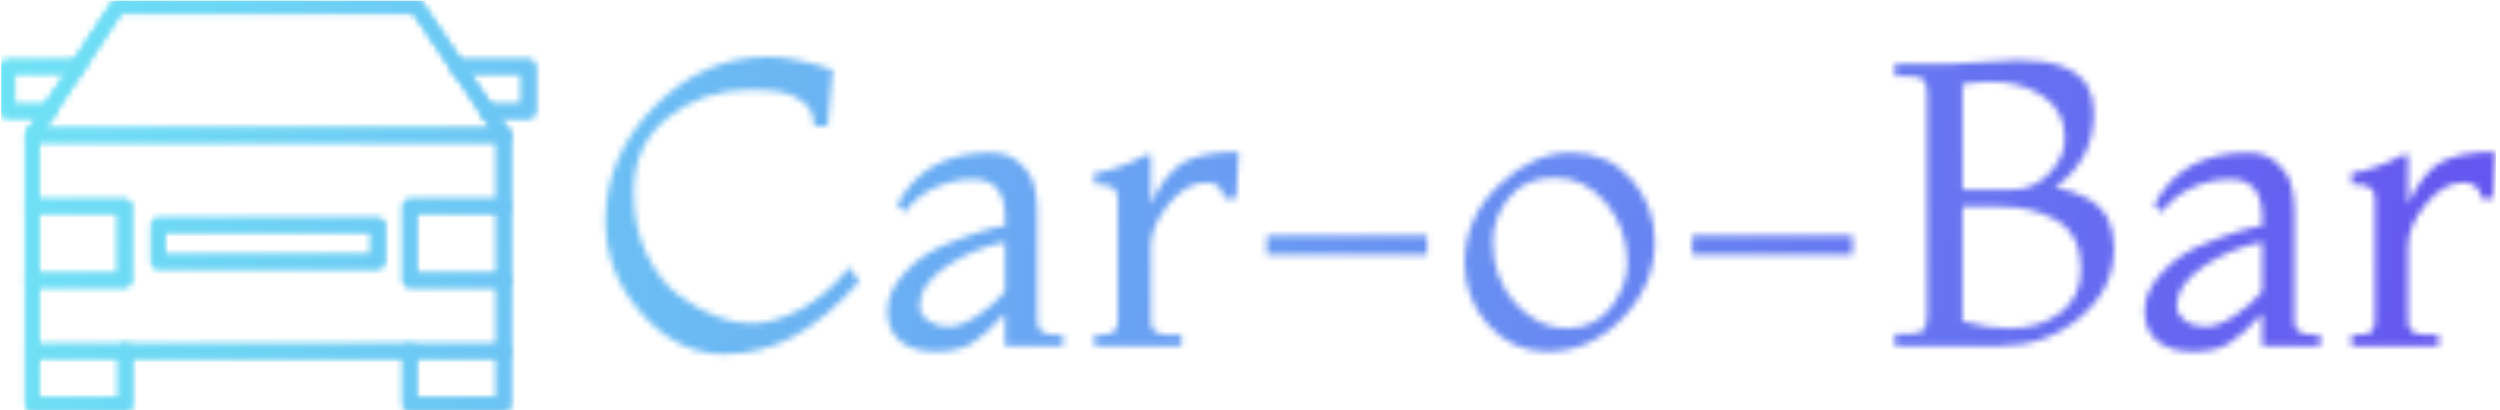 <svg xmlns="http://www.w3.org/2000/svg" version="1.1" xmlns:xlink="http://www.w3.org/1999/xlink" xmlns:svgjs="http://svgjs.dev/svgjs" width="1500" height="246" viewBox="0 0 1500 246"><g transform="matrix(1,0,0,1,-0.909,0.264)"><svg viewBox="0 0 396 65" data-background-color="#ffffff" preserveAspectRatio="xMidYMid meet" height="246" width="1500" xmlns="http://www.w3.org/2000/svg" xmlns:xlink="http://www.w3.org/1999/xlink"><g id="tight-bounds" transform="matrix(1,0,0,1,0.24,-0.07)"><svg viewBox="0 0 395.52 65.139" height="65.139" width="395.52"><g><svg viewBox="0 0 521.925 85.957" height="65.139" width="395.52"><g transform="matrix(1,0,0,1,126.405,11.88)"><svg viewBox="0 0 395.52 62.198" height="62.198" width="395.52"><g id="textblocktransform"><svg viewBox="0 0 395.52 62.198" height="62.198" width="395.52" id="textblock"><g><svg viewBox="0 0 395.52 62.198" height="62.198" width="395.52"><g transform="matrix(1,0,0,1,0,0)"><svg width="395.52" viewBox="1.8 -35.9 234.63 36.9" height="62.198" data-palette-color="url(#3d72e3ba-aae3-4e41-8538-c3ac1881ca1d)"></svg></g></svg></g></svg></g></svg></g><g><svg viewBox="0 0 111.721 85.957" height="85.957" width="111.721"><g><svg xmlns="http://www.w3.org/2000/svg" data-name="Layer 1" viewBox="9 18.45 82 63.09" x="0" y="0" height="85.957" width="111.721" class="icon-icon-0" data-fill-palette-color="accent" id="icon-0"></svg></g></svg></g></svg></g><defs></defs><mask id="2108000c-3950-4796-9fb1-c87f4c36f918"><g id="SvgjsG1105"><svg viewBox="0 0 395.52 65.139" height="65.139" width="395.52"><g><svg viewBox="0 0 521.925 85.957" height="65.139" width="395.52"><g transform="matrix(1,0,0,1,126.405,11.88)"><svg viewBox="0 0 395.52 62.198" height="62.198" width="395.52"><g id="SvgjsG1104"><svg viewBox="0 0 395.52 62.198" height="62.198" width="395.52" id="SvgjsSvg1103"><g><svg viewBox="0 0 395.52 62.198" height="62.198" width="395.52"><g transform="matrix(1,0,0,1,0,0)"><svg width="395.52" viewBox="1.8 -35.9 234.63 36.9" height="62.198" data-palette-color="url(#3d72e3ba-aae3-4e41-8538-c3ac1881ca1d)"><path d="M32.1-9.8L32.1-9.8 33.3-8Q29.25-3.4 25.2-1.2 21.15 1 16.5 1L16.5 1Q10.75 1 6.28-4.05 1.8-9.1 1.8-15.5L1.8-15.5Q1.8-23.55 7.88-29.73 13.95-35.9 22-35.9L22-35.9Q25.2-35.9 30-34.3L30-34.3 29.4-27.3 27.7-27.3Q27.7-29.15 26.45-30.2 25.2-31.25 23.63-31.53 22.05-31.8 19.7-31.8L19.7-31.8Q13.9-31.8 9.6-28.4 5.3-25 5.3-19.1L5.3-19.1Q5.3-14.8 6.9-11.45 8.5-8.1 10.9-6.3L10.9-6.3Q15.65-2.8 20-2.8L20-2.8Q22.7-2.8 26-4.55 29.3-6.3 32.1-9.8ZM58.6-1.4L58.6 0 51.4 0 51.4-4Q48.9-1.3 47.25-0.3 45.6 0.7 42.77 0.7 39.95 0.7 38.37-0.63 36.8-1.95 36.8-4.35 36.8-6.75 38.87-9.03 40.95-11.3 43.72-12.48 46.5-13.65 48.6-14.28 50.7-14.9 51.4-14.9L51.4-14.9 51.4-16Q51.4-20.7 47.5-20.7L47.5-20.7Q44.8-20.7 42.47-19.55 40.15-18.4 39-16.6L39-16.6 38-17.5Q41.35-24 49.6-24L49.6-24Q51.7-24 53.07-22.88 54.45-21.75 54.92-20.25 55.4-18.75 55.4-16.9L55.4-16.9 55.4-3.4Q55.4-2.75 55.5-2.4 55.6-2.05 56.12-1.73 56.65-1.4 57.7-1.4L57.7-1.4 58.6-1.4ZM51.4-6.8L51.4-6.8 51.4-12.9Q47.5-12.15 44.15-9.9 40.8-7.65 40.8-5L40.8-5Q40.8-3.95 41.82-3.18 42.85-2.4 44.37-2.4 45.9-2.4 48-3.78 50.1-5.15 51.4-6.8ZM73.3-1.4L73.3 0 62.5 0 62.5-1.4 63.3-1.4Q64.65-1.4 65.02-1.85 65.4-2.3 65.4-3.3L65.4-3.3 65.4-18.3Q65.4-19.25 64.77-19.68 64.15-20.1 62.5-20.1L62.5-20.1 62.5-21.5Q63.5-21.5 65.52-22.23 67.55-22.95 68.6-23.6L68.6-23.6 69.5-23.8 69.5-17.6Q71.3-21.55 73.6-22.83 75.9-24.1 80.4-24.1L80.4-24.1 80.1-18.3 78.6-18.3Q78.6-19 78.07-19.65 77.55-20.3 76.4-20.3L76.4-20.3Q73.9-20.3 71.7-17.6 69.5-14.9 69.5-12.4L69.5-12.4 69.5-3.6Q69.5-2.8 69.57-2.45 69.65-2.1 70.15-1.75 70.65-1.4 71.7-1.4L71.7-1.4 73.3-1.4ZM103.79-13.7L103.79-11.3 83.89-11.3 83.89-13.7 103.79-13.7ZM118.74 0.7L118.74 0.7Q114.34 0.7 111.39-2.6 108.44-5.9 108.44-10.3L108.44-10.3Q108.44-15.9 112.67-19.95 116.89-24 121.59-24 126.29-24 129.17-20.68 132.04-17.35 132.04-13L132.04-13Q132.04-7.55 128.02-3.43 123.99 0.7 118.74 0.7ZM111.94-13Q111.94-8.35 114.77-5.28 117.59-2.2 121.12-2.2 124.64-2.2 126.64-4.85 128.64-7.5 128.64-10.3L128.64-10.3Q128.64-14.55 126.02-17.73 123.39-20.9 119.64-20.9 115.89-20.9 113.92-18.38 111.94-15.85 111.94-13L111.94-13ZM156.59-13.7L156.59-11.3 136.69-11.3 136.69-13.7 156.59-13.7ZM161.84-35L168.54-35 177.14-35.5Q183.94-35.5 185.79-32.2L185.79-32.2Q186.54-30.85 186.54-28.9L186.54-28.9Q186.54-23.1 181.74-19.7L181.74-19.7Q186.84-18.75 188.34-15.7L188.34-15.7Q189.04-14.2 189.04-12.1L189.04-12.1Q189.04-7.05 184.81-3.53 180.59 0 174.84 0L174.84 0 161.84 0 161.84-1.5 163.54-1.5Q165.04-1.5 165.44-2.05 165.84-2.6 165.84-3.7L165.84-3.7 165.84-31.3Q165.84-32.5 165.41-33 164.99-33.5 163.54-33.5L163.54-33.5 161.84-33.5 161.84-35ZM173.94-32.8L173.94-32.8Q171.94-32.8 170.24-32.5L170.24-32.5 170.24-19.4 176.34-19.4Q179.09-19.4 181.01-21.43 182.94-23.45 182.94-25.8L182.94-25.8Q182.94-29.2 180.24-31 177.54-32.8 173.94-32.8ZM174.84-17.3L174.84-17.3 170.24-17.3 170.24-3.1Q173.29-2.2 175.94-2.2L175.94-2.2Q179.94-2.2 182.44-4.17 184.94-6.15 184.94-9.5L184.94-9.5Q184.94-13.95 181.74-15.7L181.74-15.7Q178.89-17.3 174.84-17.3ZM214.63-1.4L214.63 0 207.43 0 207.43-4Q204.93-1.3 203.28-0.3 201.63 0.7 198.81 0.7 195.98 0.7 194.41-0.63 192.83-1.95 192.83-4.35 192.83-6.75 194.91-9.03 196.98-11.3 199.76-12.48 202.53-13.65 204.63-14.28 206.73-14.9 207.43-14.9L207.43-14.9 207.43-16Q207.43-20.7 203.53-20.7L203.53-20.7Q200.83-20.7 198.51-19.55 196.18-18.4 195.03-16.6L195.03-16.6 194.03-17.5Q197.38-24 205.63-24L205.63-24Q207.73-24 209.11-22.88 210.48-21.75 210.96-20.25 211.43-18.75 211.43-16.9L211.43-16.9 211.43-3.4Q211.43-2.75 211.53-2.4 211.63-2.05 212.16-1.73 212.68-1.4 213.73-1.4L213.73-1.4 214.63-1.4ZM207.43-6.8L207.43-6.8 207.43-12.9Q203.53-12.15 200.18-9.9 196.83-7.65 196.83-5L196.83-5Q196.83-3.95 197.86-3.18 198.88-2.4 200.41-2.4 201.93-2.4 204.03-3.78 206.13-5.15 207.43-6.8ZM229.33-1.4L229.33 0 218.53 0 218.53-1.4 219.33-1.4Q220.68-1.4 221.06-1.85 221.43-2.3 221.43-3.3L221.43-3.3 221.43-18.3Q221.43-19.25 220.81-19.68 220.18-20.1 218.53-20.1L218.53-20.1 218.53-21.5Q219.53-21.5 221.56-22.23 223.58-22.95 224.63-23.6L224.63-23.6 225.53-23.8 225.53-17.6Q227.33-21.55 229.63-22.83 231.93-24.1 236.43-24.1L236.43-24.1 236.13-18.3 234.63-18.3Q234.63-19 234.11-19.65 233.58-20.3 232.43-20.3L232.43-20.3Q229.93-20.3 227.73-17.6 225.53-14.9 225.53-12.4L225.53-12.4 225.53-3.6Q225.53-2.8 225.61-2.45 225.68-2.1 226.18-1.75 226.68-1.4 227.73-1.4L227.73-1.4 229.33-1.4Z" opacity="1" transform="matrix(1,0,0,1,0,0)" fill="white" class="wordmark-text-0" id="SvgjsPath1102"></path></svg></g></svg></g></svg></g></svg></g><g><svg viewBox="0 0 111.721 85.957" height="85.957" width="111.721"><g><svg xmlns="http://www.w3.org/2000/svg" data-name="Layer 1" viewBox="9 18.45 82 63.09" x="0" y="0" height="85.957" width="111.721" class="icon-icon-0" data-fill-palette-color="accent" id="SvgjsSvg1101"><path d="M86.19 73.38H13.81a1 1 0 0 1-1-1V39.23a1 1 0 0 1 2 0V71.38H85.19V39.23a1 1 0 0 1 2 0V72.38A1 1 0 0 1 86.19 73.38Z" fill="black"></path><path d="M66.87 59.64H33.13a1 1 0 0 1-1-1V53a1 1 0 0 1 1-1H66.87a1 1 0 0 1 1 1v5.68A1 1 0 0 1 66.87 59.64Zm-32.74-2H65.87V54H34.13Z" fill="black"></path><path d="M28 62.48H13.81a1 1 0 1 1 0-2H27V51.12H13.81a1 1 0 1 1 0-2H28a1 1 0 0 1 1 1V61.48A1 1 0 0 1 28 62.48Z" fill="black"></path><path d="M86.19 62.48H71.77a1 1 0 0 1-1-1V50.12a1 1 0 0 1 1-1H86.19a1 1 0 1 1 0 2H72.77v9.37H86.19a1 1 0 0 1 0 2Z" fill="black"></path><path d="M28.1 81.54H13.81a1 1 0 0 1-1-1V72.38a1 1 0 0 1 2 0v7.17H27.1V72.38a1 1 0 0 1 2 0v8.17A1 1 0 0 1 28.1 81.54Z" fill="black"></path><path d="M71.77 81.54a1 1 0 0 1-1-1V72.38a1 1 0 0 1 2 0v7.17l12.42 0V72.38a1 1 0 0 1 2 0v8.14a1 1 0 0 1-1 1l-14.42 0Z" fill="black"></path><path d="M86.19 40.23H13.81A1 1 0 0 1 13 38.68L26 18.9a1 1 0 0 1 0.83-0.45h46a1 1 0 0 1 0.83 0.44L87 38.67a1 1 0 0 1-0.83 1.56Zm-70.52-2H84.31l-12-17.77H27.41Z" fill="black"></path><path d="M90 36.56H83.71a1 1 0 0 1 0-2H89V29.69H79.08a1 1 0 0 1 0-2H90a1 1 0 0 1 1 1v6.87A1 1 0 0 1 90 36.56Z" fill="black"></path><path d="M16.23 36.56H10a1 1 0 0 1-1-1V28.69a1 1 0 0 1 1-1H20.77a1 1 0 0 1 0 2H11v4.87h5.23a1 1 0 0 1 0 2Z" fill="black"></path></svg></g></svg></g></svg></g><defs><mask></mask></defs></svg><rect width="395.52" height="65.139" fill="black" stroke="none" visibility="hidden"></rect></g></mask><linearGradient x1="0" x2="1" y1="0.578" y2="0.595" id="3d72e3ba-aae3-4e41-8538-c3ac1881ca1d"><stop stop-color="#6ee2f5" offset="0"></stop><stop stop-color="#6454f0" offset="1"></stop></linearGradient><rect width="395.52" height="65.139" fill="url(#3d72e3ba-aae3-4e41-8538-c3ac1881ca1d)" mask="url(#2108000c-3950-4796-9fb1-c87f4c36f918)" data-fill-palette-color="primary"></rect><mask id="0e3c4ef5-2683-4466-a22f-c67754d5341a"><g id="SvgjsG1124"><svg viewBox="0 0 395.52 65.139" height="65.139" width="395.52"><g><svg viewBox="0 0 521.925 85.957" height="65.139" width="395.52"><g transform="matrix(1,0,0,1,126.405,11.88)"><svg viewBox="0 0 395.52 62.198" height="62.198" width="395.52"><g id="SvgjsG1123"><svg viewBox="0 0 395.52 62.198" height="62.198" width="395.52" id="SvgjsSvg1122"><g><svg viewBox="0 0 395.52 62.198" height="62.198" width="395.52"><g transform="matrix(1,0,0,1,0,0)"><svg width="395.52" viewBox="1.8 -35.9 234.63 36.9" height="62.198" data-palette-color="url(#3d72e3ba-aae3-4e41-8538-c3ac1881ca1d)"></svg></g></svg></g></svg></g></svg></g><g><svg viewBox="0 0 111.721 85.957" height="85.957" width="111.721"><g><svg xmlns="http://www.w3.org/2000/svg" data-name="Layer 1" viewBox="9 18.45 82 63.09" x="0" y="0" height="85.957" width="111.721" class="icon-icon-0" data-fill-palette-color="accent" id="SvgjsSvg1121"><path d="M86.19 73.38H13.81a1 1 0 0 1-1-1V39.23a1 1 0 0 1 2 0V71.38H85.19V39.23a1 1 0 0 1 2 0V72.38A1 1 0 0 1 86.19 73.38Z" fill="white"></path><path d="M66.87 59.64H33.13a1 1 0 0 1-1-1V53a1 1 0 0 1 1-1H66.87a1 1 0 0 1 1 1v5.68A1 1 0 0 1 66.87 59.64Zm-32.74-2H65.87V54H34.13Z" fill="white"></path><path d="M28 62.48H13.81a1 1 0 1 1 0-2H27V51.12H13.81a1 1 0 1 1 0-2H28a1 1 0 0 1 1 1V61.48A1 1 0 0 1 28 62.48Z" fill="white"></path><path d="M86.19 62.48H71.77a1 1 0 0 1-1-1V50.12a1 1 0 0 1 1-1H86.19a1 1 0 1 1 0 2H72.77v9.37H86.19a1 1 0 0 1 0 2Z" fill="white"></path><path d="M28.1 81.54H13.81a1 1 0 0 1-1-1V72.38a1 1 0 0 1 2 0v7.17H27.1V72.38a1 1 0 0 1 2 0v8.17A1 1 0 0 1 28.1 81.54Z" fill="white"></path><path d="M71.77 81.54a1 1 0 0 1-1-1V72.38a1 1 0 0 1 2 0v7.17l12.42 0V72.38a1 1 0 0 1 2 0v8.14a1 1 0 0 1-1 1l-14.42 0Z" fill="white"></path><path d="M86.19 40.23H13.81A1 1 0 0 1 13 38.68L26 18.9a1 1 0 0 1 0.83-0.45h46a1 1 0 0 1 0.83 0.44L87 38.67a1 1 0 0 1-0.83 1.56Zm-70.52-2H84.31l-12-17.77H27.41Z" fill="white"></path><path d="M90 36.56H83.71a1 1 0 0 1 0-2H89V29.69H79.08a1 1 0 0 1 0-2H90a1 1 0 0 1 1 1v6.87A1 1 0 0 1 90 36.56Z" fill="white"></path><path d="M16.23 36.56H10a1 1 0 0 1-1-1V28.69a1 1 0 0 1 1-1H20.77a1 1 0 0 1 0 2H11v4.87h5.23a1 1 0 0 1 0 2Z" fill="white"></path></svg></g></svg></g></svg></g><defs><mask></mask></defs><mask><g id="SvgjsG1120"><svg viewBox="0 0 395.52 65.139" height="65.139" width="395.52"><g><svg viewBox="0 0 521.925 85.957" height="65.139" width="395.52"><g transform="matrix(1,0,0,1,126.405,11.88)"><svg viewBox="0 0 395.52 62.198" height="62.198" width="395.52"><g id="SvgjsG1119"><svg viewBox="0 0 395.52 62.198" height="62.198" width="395.52" id="SvgjsSvg1118"><g><svg viewBox="0 0 395.52 62.198" height="62.198" width="395.52"><g transform="matrix(1,0,0,1,0,0)"><svg width="395.52" viewBox="1.8 -35.9 234.63 36.9" height="62.198" data-palette-color="url(#3d72e3ba-aae3-4e41-8538-c3ac1881ca1d)"><path d="M32.1-9.8L32.1-9.8 33.3-8Q29.25-3.4 25.2-1.2 21.15 1 16.5 1L16.5 1Q10.75 1 6.28-4.05 1.8-9.1 1.8-15.5L1.8-15.5Q1.8-23.55 7.88-29.73 13.95-35.9 22-35.9L22-35.9Q25.2-35.9 30-34.3L30-34.3 29.4-27.3 27.7-27.3Q27.7-29.15 26.45-30.2 25.2-31.25 23.63-31.53 22.05-31.8 19.7-31.8L19.7-31.8Q13.9-31.8 9.6-28.4 5.3-25 5.3-19.1L5.3-19.1Q5.3-14.8 6.9-11.45 8.5-8.1 10.9-6.3L10.9-6.3Q15.65-2.8 20-2.8L20-2.8Q22.7-2.8 26-4.55 29.3-6.3 32.1-9.8ZM58.6-1.4L58.6 0 51.4 0 51.4-4Q48.9-1.3 47.25-0.3 45.6 0.7 42.77 0.7 39.95 0.7 38.37-0.63 36.8-1.95 36.8-4.35 36.8-6.75 38.87-9.03 40.95-11.3 43.72-12.48 46.5-13.65 48.6-14.28 50.7-14.9 51.4-14.9L51.4-14.9 51.4-16Q51.4-20.7 47.5-20.7L47.5-20.7Q44.8-20.7 42.47-19.55 40.15-18.4 39-16.6L39-16.6 38-17.5Q41.35-24 49.6-24L49.6-24Q51.7-24 53.07-22.88 54.45-21.75 54.92-20.25 55.4-18.75 55.4-16.9L55.4-16.9 55.4-3.4Q55.4-2.75 55.5-2.4 55.6-2.05 56.12-1.73 56.65-1.4 57.7-1.4L57.7-1.4 58.6-1.4ZM51.4-6.8L51.4-6.8 51.4-12.9Q47.5-12.15 44.15-9.9 40.8-7.65 40.8-5L40.8-5Q40.8-3.95 41.82-3.18 42.85-2.4 44.37-2.4 45.9-2.4 48-3.78 50.1-5.15 51.4-6.8ZM73.3-1.4L73.3 0 62.5 0 62.5-1.4 63.3-1.4Q64.65-1.4 65.02-1.85 65.4-2.3 65.4-3.3L65.4-3.3 65.4-18.3Q65.4-19.25 64.77-19.68 64.15-20.1 62.5-20.1L62.5-20.1 62.5-21.5Q63.5-21.5 65.52-22.23 67.55-22.95 68.6-23.6L68.6-23.6 69.5-23.8 69.5-17.6Q71.3-21.55 73.6-22.83 75.9-24.1 80.4-24.1L80.4-24.1 80.1-18.3 78.6-18.3Q78.6-19 78.07-19.65 77.55-20.3 76.4-20.3L76.4-20.3Q73.9-20.3 71.7-17.6 69.5-14.9 69.5-12.4L69.5-12.4 69.5-3.6Q69.5-2.8 69.57-2.45 69.65-2.1 70.15-1.75 70.65-1.4 71.7-1.4L71.7-1.4 73.3-1.4ZM103.79-13.7L103.79-11.3 83.89-11.3 83.89-13.7 103.79-13.7ZM118.74 0.7L118.74 0.7Q114.34 0.7 111.39-2.6 108.44-5.9 108.44-10.3L108.44-10.3Q108.44-15.9 112.67-19.95 116.89-24 121.59-24 126.29-24 129.17-20.68 132.04-17.35 132.04-13L132.04-13Q132.04-7.55 128.02-3.43 123.99 0.7 118.74 0.7ZM111.94-13Q111.94-8.35 114.77-5.28 117.59-2.2 121.12-2.2 124.64-2.2 126.64-4.85 128.64-7.5 128.64-10.3L128.64-10.3Q128.64-14.55 126.02-17.73 123.39-20.9 119.64-20.9 115.89-20.9 113.92-18.38 111.94-15.85 111.94-13L111.94-13ZM156.59-13.7L156.59-11.3 136.69-11.3 136.69-13.7 156.59-13.7ZM161.84-35L168.54-35 177.14-35.5Q183.94-35.5 185.79-32.2L185.79-32.2Q186.54-30.85 186.54-28.9L186.54-28.9Q186.54-23.1 181.74-19.7L181.74-19.7Q186.84-18.75 188.34-15.7L188.34-15.7Q189.04-14.2 189.04-12.1L189.04-12.1Q189.04-7.05 184.81-3.53 180.59 0 174.84 0L174.84 0 161.84 0 161.84-1.5 163.54-1.5Q165.04-1.5 165.44-2.05 165.84-2.6 165.84-3.7L165.84-3.7 165.84-31.3Q165.84-32.5 165.41-33 164.99-33.5 163.54-33.5L163.54-33.5 161.84-33.5 161.84-35ZM173.94-32.8L173.94-32.8Q171.94-32.8 170.24-32.5L170.24-32.5 170.24-19.4 176.34-19.4Q179.09-19.4 181.01-21.43 182.94-23.45 182.94-25.8L182.94-25.8Q182.94-29.2 180.24-31 177.54-32.8 173.94-32.8ZM174.84-17.3L174.84-17.3 170.24-17.3 170.24-3.1Q173.29-2.2 175.94-2.2L175.94-2.2Q179.94-2.2 182.44-4.17 184.94-6.15 184.94-9.5L184.94-9.5Q184.94-13.95 181.74-15.7L181.74-15.7Q178.89-17.3 174.84-17.3ZM214.63-1.4L214.63 0 207.43 0 207.43-4Q204.93-1.3 203.28-0.3 201.63 0.7 198.81 0.7 195.98 0.7 194.41-0.63 192.83-1.95 192.83-4.35 192.83-6.75 194.91-9.03 196.98-11.3 199.76-12.48 202.53-13.65 204.63-14.28 206.73-14.9 207.43-14.9L207.43-14.9 207.43-16Q207.43-20.7 203.53-20.7L203.53-20.7Q200.83-20.7 198.51-19.55 196.18-18.4 195.03-16.6L195.03-16.6 194.03-17.5Q197.38-24 205.63-24L205.63-24Q207.73-24 209.11-22.88 210.48-21.75 210.96-20.25 211.43-18.75 211.43-16.9L211.43-16.9 211.43-3.4Q211.43-2.75 211.53-2.4 211.63-2.05 212.16-1.73 212.68-1.4 213.73-1.4L213.73-1.4 214.63-1.4ZM207.43-6.8L207.43-6.8 207.43-12.9Q203.53-12.15 200.18-9.9 196.83-7.65 196.83-5L196.83-5Q196.83-3.95 197.86-3.18 198.88-2.4 200.41-2.4 201.93-2.4 204.03-3.78 206.13-5.15 207.43-6.8ZM229.33-1.4L229.33 0 218.53 0 218.53-1.4 219.33-1.4Q220.68-1.4 221.06-1.85 221.43-2.3 221.43-3.3L221.43-3.3 221.43-18.3Q221.43-19.25 220.81-19.68 220.18-20.1 218.53-20.1L218.53-20.1 218.53-21.5Q219.53-21.5 221.56-22.23 223.58-22.95 224.63-23.6L224.63-23.6 225.53-23.8 225.53-17.6Q227.33-21.55 229.63-22.83 231.93-24.1 236.43-24.1L236.43-24.1 236.13-18.3 234.63-18.3Q234.63-19 234.11-19.65 233.58-20.3 232.43-20.3L232.43-20.3Q229.93-20.3 227.73-17.6 225.53-14.9 225.53-12.4L225.53-12.4 225.53-3.6Q225.53-2.8 225.61-2.45 225.68-2.1 226.18-1.75 226.68-1.4 227.73-1.4L227.73-1.4 229.33-1.4Z" opacity="1" transform="matrix(1,0,0,1,0,0)" fill="black" class="wordmark-text-0" id="SvgjsPath1117"></path></svg></g></svg></g></svg></g></svg></g><g><svg viewBox="0 0 111.721 85.957" height="85.957" width="111.721"><g><svg xmlns="http://www.w3.org/2000/svg" data-name="Layer 1" viewBox="9 18.45 82 63.09" x="0" y="0" height="85.957" width="111.721" class="icon-icon-0" data-fill-palette-color="accent" id="SvgjsSvg1116"><path d="M86.19 73.38H13.81a1 1 0 0 1-1-1V39.23a1 1 0 0 1 2 0V71.38H85.19V39.23a1 1 0 0 1 2 0V72.38A1 1 0 0 1 86.19 73.38Z" fill="black"></path><path d="M66.87 59.64H33.13a1 1 0 0 1-1-1V53a1 1 0 0 1 1-1H66.87a1 1 0 0 1 1 1v5.68A1 1 0 0 1 66.87 59.64Zm-32.74-2H65.87V54H34.13Z" fill="black"></path><path d="M28 62.48H13.81a1 1 0 1 1 0-2H27V51.12H13.81a1 1 0 1 1 0-2H28a1 1 0 0 1 1 1V61.48A1 1 0 0 1 28 62.48Z" fill="black"></path><path d="M86.19 62.48H71.77a1 1 0 0 1-1-1V50.12a1 1 0 0 1 1-1H86.19a1 1 0 1 1 0 2H72.77v9.37H86.19a1 1 0 0 1 0 2Z" fill="black"></path><path d="M28.1 81.54H13.81a1 1 0 0 1-1-1V72.38a1 1 0 0 1 2 0v7.17H27.1V72.38a1 1 0 0 1 2 0v8.17A1 1 0 0 1 28.1 81.54Z" fill="black"></path><path d="M71.77 81.54a1 1 0 0 1-1-1V72.38a1 1 0 0 1 2 0v7.17l12.42 0V72.38a1 1 0 0 1 2 0v8.14a1 1 0 0 1-1 1l-14.42 0Z" fill="black"></path><path d="M86.19 40.23H13.81A1 1 0 0 1 13 38.68L26 18.9a1 1 0 0 1 0.83-0.45h46a1 1 0 0 1 0.83 0.44L87 38.67a1 1 0 0 1-0.83 1.56Zm-70.52-2H84.31l-12-17.77H27.41Z" fill="black"></path><path d="M90 36.56H83.71a1 1 0 0 1 0-2H89V29.69H79.08a1 1 0 0 1 0-2H90a1 1 0 0 1 1 1v6.87A1 1 0 0 1 90 36.56Z" fill="black"></path><path d="M16.23 36.56H10a1 1 0 0 1-1-1V28.69a1 1 0 0 1 1-1H20.77a1 1 0 0 1 0 2H11v4.87h5.23a1 1 0 0 1 0 2Z" fill="black"></path></svg></g></svg></g></svg></g><defs><mask></mask></defs></svg><rect width="395.52" height="65.139" fill="black" stroke="none" visibility="hidden"></rect></g></mask></svg><rect width="395.52" height="65.139" fill="black" stroke="none" visibility="hidden"></rect></g></mask><linearGradient x1="0" x2="1" y1="0.578" y2="0.595" id="0c7b3795-1c56-446e-a0a0-72e9749e3491"><stop stop-color="#6ee2f5" offset="0"></stop><stop stop-color="#6454f0" offset="1"></stop></linearGradient><rect width="395.52" height="65.139" fill="url(#0c7b3795-1c56-446e-a0a0-72e9749e3491)" mask="url(#0e3c4ef5-2683-4466-a22f-c67754d5341a)" data-fill-palette-color="accent"></rect></svg><rect width="395.52" height="65.139" fill="none" stroke="none" visibility="hidden"></rect></g></svg></g></svg>